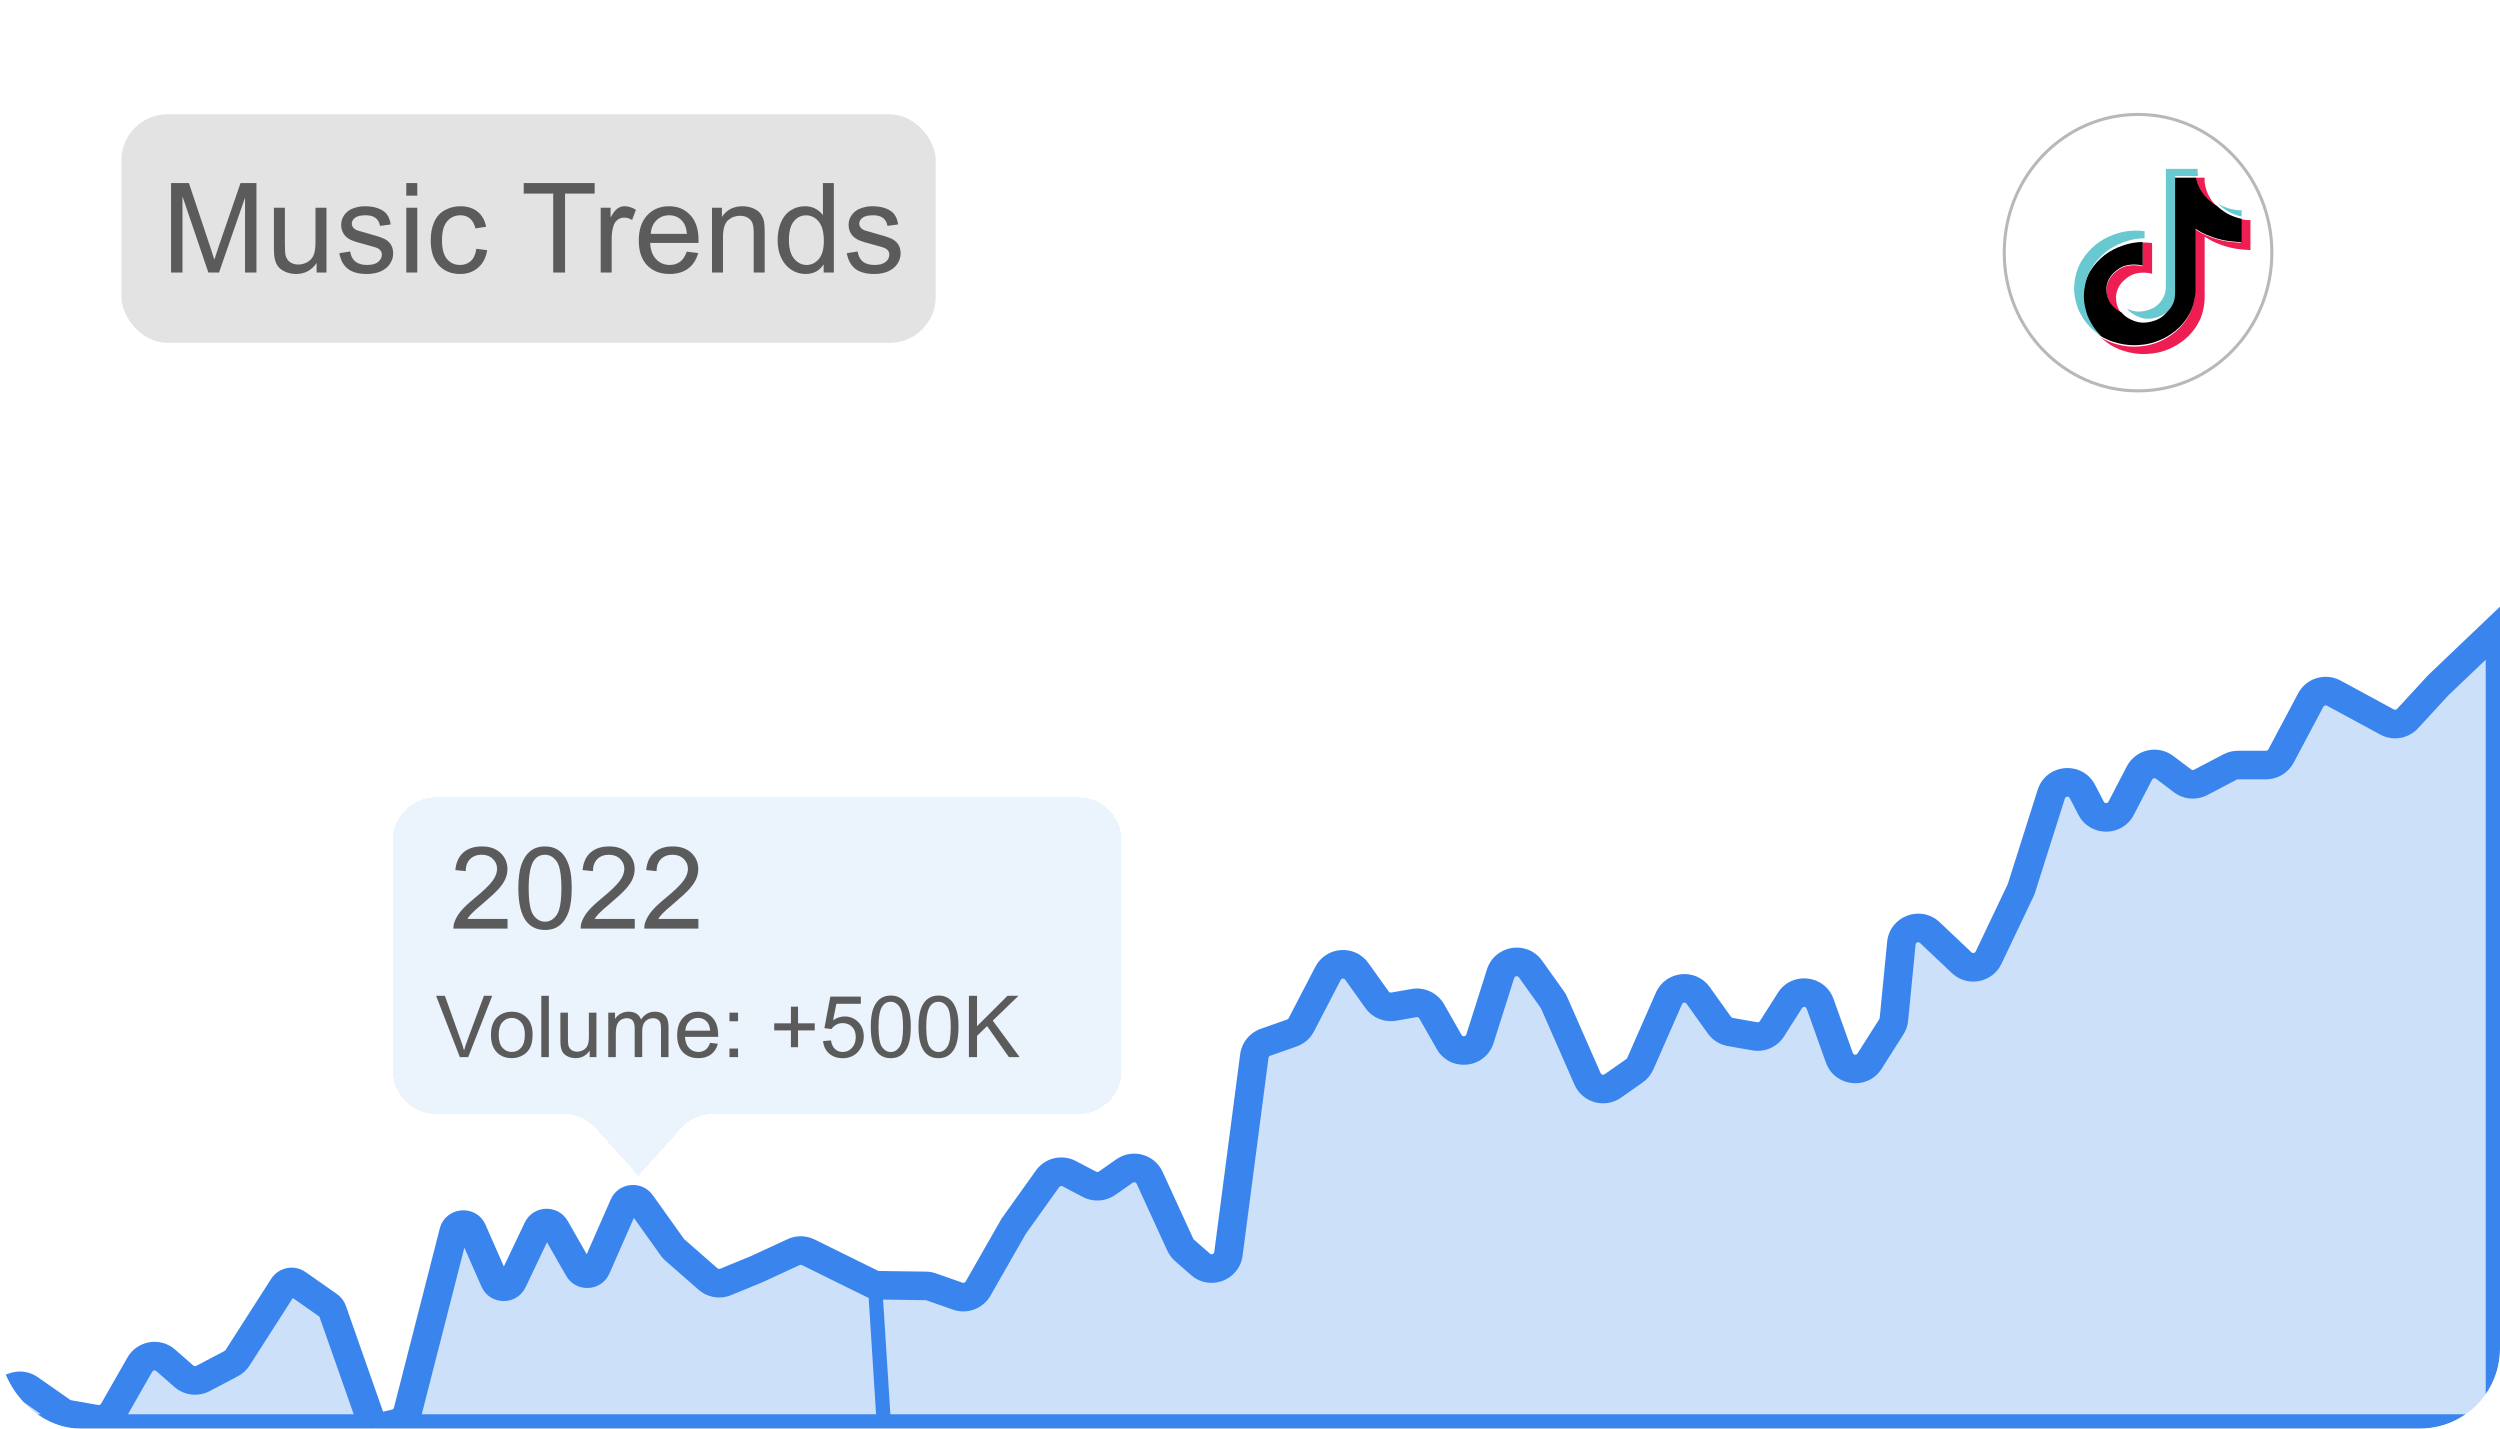 <svg width="350" height="200" viewBox="0 0 350 200" fill="none" xmlns="http://www.w3.org/2000/svg">
<g clip-path="url(#clip0_445_2)">
<rect width="350" height="200" rx="11.2" fill="white"/>
<mask id="path-2-outside-1_445_2" maskUnits="userSpaceOnUse" x="-4.8" y="82.692" width="357" height="120" fill="black">
<rect fill="white" x="-4.8" y="82.692" width="357" height="120"/>
<path d="M-1.951 198.096C-2.417 196.853 -1.77 195.47 -0.517 195.031L2.007 194.147C2.726 193.895 3.523 194.005 4.148 194.442L8.675 197.613C8.959 197.812 9.283 197.946 9.625 198.006L13.42 198.671C14.404 198.843 15.39 198.38 15.885 197.513L19.576 191.048C20.319 189.748 22.066 189.455 23.192 190.441L25.743 192.675C26.48 193.32 27.538 193.445 28.404 192.99L32.364 190.909C32.728 190.718 33.035 190.436 33.257 190.09L39.648 180.115C40.077 179.445 40.978 179.267 41.63 179.724L46.02 182.799C46.259 182.967 46.44 183.206 46.537 183.482L52.341 200L55.34 199.288C56.196 199.085 56.868 198.424 57.086 197.572L63.506 172.494C63.836 171.205 65.609 171.06 66.144 172.278L69.234 179.314C69.716 180.411 71.265 180.435 71.78 179.352L75.267 172.025C75.753 171.004 77.186 170.95 77.747 171.932L80.993 177.616C81.563 178.614 83.028 178.538 83.49 177.484L87.334 168.733C87.771 167.738 89.125 167.598 89.756 168.482L94.183 174.685C94.246 174.774 94.319 174.854 94.4 174.925L99.128 179.065C99.804 179.656 100.757 179.815 101.588 179.473L105.92 177.692L111.111 175.293C111.76 174.993 112.51 175.002 113.152 175.318L122.5 179.93L129.611 180.025C129.867 180.029 130.12 180.074 130.361 180.158L134.089 181.464C135.167 181.842 136.361 181.396 136.928 180.404L141.903 171.69L146.657 165.031C147.344 164.068 148.637 163.76 149.685 164.311L152.532 165.807C153.317 166.219 154.266 166.158 154.992 165.65L157.436 163.938C158.647 163.089 160.331 163.546 160.947 164.89L165.24 174.256C165.38 174.56 165.582 174.831 165.833 175.051L168.073 177.012C169.496 178.258 171.734 177.414 171.98 175.538L175.606 147.842C175.722 146.956 176.327 146.21 177.171 145.915L180.862 144.622C181.431 144.423 181.903 144.014 182.181 143.478L185.92 136.276C186.735 134.706 188.921 134.552 189.948 135.991L192.788 139.97C193.318 140.712 194.226 141.084 195.124 140.927L197.969 140.429C198.952 140.256 199.938 140.72 200.433 141.587L202.882 145.875C203.905 147.667 206.571 147.384 207.195 145.417L210.082 136.316C210.672 134.456 213.132 134.068 214.266 135.656L217.325 139.942C217.42 140.075 217.5 140.217 217.566 140.366L222.259 151.051C222.86 152.419 224.562 152.895 225.785 152.038L228.831 149.905C229.186 149.656 229.466 149.314 229.64 148.918L233.652 139.785C234.39 138.103 236.679 137.867 237.746 139.361L240.717 143.522C241.078 144.028 241.623 144.372 242.235 144.479L245.674 145.081C246.618 145.246 247.568 144.827 248.081 144.017L250.588 140.067C251.644 138.402 254.154 138.683 254.817 140.54L257.509 148.084C258.172 149.941 260.682 150.221 261.738 148.556L264.79 143.746C264.989 143.432 265.111 143.077 265.148 142.708L266.19 132.051C266.382 130.091 268.742 129.208 270.173 130.561L274.633 134.778C275.802 135.882 277.707 135.526 278.398 134.075L282.952 124.504L287.178 111.182C287.816 109.172 290.565 108.935 291.537 110.807L292.757 113.158C293.641 114.861 296.076 114.861 296.96 113.158L299.52 108.226C300.196 106.925 301.879 106.544 303.048 107.428L305.566 109.329C306.298 109.882 307.283 109.962 308.094 109.536L312.201 107.378C312.541 107.2 312.918 107.107 313.302 107.107H317.248C318.124 107.107 318.928 106.623 319.339 105.85L323.505 98.008C324.122 96.846 325.567 96.41 326.723 97.037L334.188 101.081C335.141 101.598 336.323 101.401 337.058 100.603L341.389 95.9L350 87.692V198.958V200H344.047H338.094H332.14H326.187H320.234H314.281H308.328H302.375H296.421H290.468H284.515H278.562H272.609H266.656H260.702H254.749H248.796H242.843H236.89H230.937H224.983H219.03H213.077H207.124H201.171H195.217H189.264H183.311H177.358H171.405H165.452H159.498H153.545H147.592H141.639H135.686H129.733L123.779 200L117.826 200H111.873H105.92H99.967H94.014H88.06H82.107H76.154H70.201H64.248H58.294H52.341H46.388H40.435H34.482H28.529H22.576H16.622H10.669H4.716H-1.237L-1.951 198.096Z"/>
</mask>
<path d="M-1.951 198.096C-2.417 196.853 -1.77 195.47 -0.517 195.031L2.007 194.147C2.726 193.895 3.523 194.005 4.148 194.442L8.675 197.613C8.959 197.812 9.283 197.946 9.625 198.006L13.42 198.671C14.404 198.843 15.39 198.38 15.885 197.513L19.576 191.048C20.319 189.748 22.066 189.455 23.192 190.441L25.743 192.675C26.48 193.32 27.538 193.445 28.404 192.99L32.364 190.909C32.728 190.718 33.035 190.436 33.257 190.09L39.648 180.115C40.077 179.445 40.978 179.267 41.63 179.724L46.02 182.799C46.259 182.967 46.44 183.206 46.537 183.482L52.341 200L55.34 199.288C56.196 199.085 56.868 198.424 57.086 197.572L63.506 172.494C63.836 171.205 65.609 171.06 66.144 172.278L69.234 179.314C69.716 180.411 71.265 180.435 71.78 179.352L75.267 172.025C75.753 171.004 77.186 170.95 77.747 171.932L80.993 177.616C81.563 178.614 83.028 178.538 83.49 177.484L87.334 168.733C87.771 167.738 89.125 167.598 89.756 168.482L94.183 174.685C94.246 174.774 94.319 174.854 94.4 174.925L99.128 179.065C99.804 179.656 100.757 179.815 101.588 179.473L105.92 177.692L111.111 175.293C111.76 174.993 112.51 175.002 113.152 175.318L122.5 179.93L129.611 180.025C129.867 180.029 130.12 180.074 130.361 180.158L134.089 181.464C135.167 181.842 136.361 181.396 136.928 180.404L141.903 171.69L146.657 165.031C147.344 164.068 148.637 163.76 149.685 164.311L152.532 165.807C153.317 166.219 154.266 166.158 154.992 165.65L157.436 163.938C158.647 163.089 160.331 163.546 160.947 164.89L165.24 174.256C165.38 174.56 165.582 174.831 165.833 175.051L168.073 177.012C169.496 178.258 171.734 177.414 171.98 175.538L175.606 147.842C175.722 146.956 176.327 146.21 177.171 145.915L180.862 144.622C181.431 144.423 181.903 144.014 182.181 143.478L185.92 136.276C186.735 134.706 188.921 134.552 189.948 135.991L192.788 139.97C193.318 140.712 194.226 141.084 195.124 140.927L197.969 140.429C198.952 140.256 199.938 140.72 200.433 141.587L202.882 145.875C203.905 147.667 206.571 147.384 207.195 145.417L210.082 136.316C210.672 134.456 213.132 134.068 214.266 135.656L217.325 139.942C217.42 140.075 217.5 140.217 217.566 140.366L222.259 151.051C222.86 152.419 224.562 152.895 225.785 152.038L228.831 149.905C229.186 149.656 229.466 149.314 229.64 148.918L233.652 139.785C234.39 138.103 236.679 137.867 237.746 139.361L240.717 143.522C241.078 144.028 241.623 144.372 242.235 144.479L245.674 145.081C246.618 145.246 247.568 144.827 248.081 144.017L250.588 140.067C251.644 138.402 254.154 138.683 254.817 140.54L257.509 148.084C258.172 149.941 260.682 150.221 261.738 148.556L264.79 143.746C264.989 143.432 265.111 143.077 265.148 142.708L266.19 132.051C266.382 130.091 268.742 129.208 270.173 130.561L274.633 134.778C275.802 135.882 277.707 135.526 278.398 134.075L282.952 124.504L287.178 111.182C287.816 109.172 290.565 108.935 291.537 110.807L292.757 113.158C293.641 114.861 296.076 114.861 296.96 113.158L299.52 108.226C300.196 106.925 301.879 106.544 303.048 107.428L305.566 109.329C306.298 109.882 307.283 109.962 308.094 109.536L312.201 107.378C312.541 107.2 312.918 107.107 313.302 107.107H317.248C318.124 107.107 318.928 106.623 319.339 105.85L323.505 98.008C324.122 96.846 325.567 96.41 326.723 97.037L334.188 101.081C335.141 101.598 336.323 101.401 337.058 100.603L341.389 95.9L350 87.692V198.958V200H344.047H338.094H332.14H326.187H320.234H314.281H308.328H302.375H296.421H290.468H284.515H278.562H272.609H266.656H260.702H254.749H248.796H242.843H236.89H230.937H224.983H219.03H213.077H207.124H201.171H195.217H189.264H183.311H177.358H171.405H165.452H159.498H153.545H147.592H141.639H135.686H129.733L123.779 200L117.826 200H111.873H105.92H99.967H94.014H88.06H82.107H76.154H70.201H64.248H58.294H52.341H46.388H40.435H34.482H28.529H22.576H16.622H10.669H4.716H-1.237L-1.951 198.096Z" fill="#3985ED" fill-opacity="0.25"/>
<path d="M121.502 179.993L122.781 200.064L124.777 199.937L123.498 179.866L121.502 179.993ZM105.92 177.692L106.68 179.542L106.72 179.526L106.759 179.508L105.92 177.692ZM122.5 179.93L121.615 181.723L122.021 181.923L122.473 181.929L122.5 179.93ZM123.779 200L123.779 198L123.779 198L123.779 200ZM141.903 171.69L140.275 170.529L140.217 170.611L140.167 170.699L141.903 171.69ZM282.952 124.504L284.758 125.363L284.817 125.239L284.859 125.109L282.952 124.504ZM341.389 95.9L340.009 94.452L339.962 94.497L339.918 94.545L341.389 95.9ZM350 87.692H352V83.023L348.62 86.245L350 87.692ZM350 200V202H352V200H350ZM129.733 200L129.733 202H129.733V200ZM117.826 200L117.826 202L117.826 202L117.826 200ZM-1.237 200L-3.11 200.702L-2.623 202H-1.237V200ZM334.188 101.081L333.235 102.84L334.188 101.081ZM337.058 100.603L335.586 99.248L337.058 100.603ZM323.505 98.008L321.738 97.07L323.505 98.008ZM326.723 97.037L327.676 95.278L326.723 97.037ZM319.339 105.85L317.573 104.911L319.339 105.85ZM312.201 107.378L311.271 105.608L312.201 107.378ZM270.173 130.561L268.799 132.014L270.173 130.561ZM264.79 143.746L266.479 144.817L264.79 143.746ZM265.148 142.708L267.138 142.902L265.148 142.708ZM257.509 148.084L259.393 147.411L257.509 148.084ZM261.738 148.556L260.049 147.485L261.738 148.556ZM250.588 140.067L248.899 138.996L250.588 140.067ZM254.817 140.54L252.933 141.212L254.817 140.54ZM245.674 145.081L246.019 143.111L245.674 145.081ZM248.081 144.017L249.77 145.089L248.081 144.017ZM240.717 143.522L239.089 144.684L240.717 143.522ZM242.235 144.479L241.89 146.449L242.235 144.479ZM233.652 139.785L235.483 140.589L233.652 139.785ZM237.746 139.361L236.119 140.523L237.746 139.361ZM228.831 149.905L227.683 148.266L228.831 149.905ZM229.64 148.918L227.809 148.113L229.64 148.918ZM222.259 151.051L220.428 151.855L222.259 151.051ZM225.785 152.038L226.933 153.676L225.785 152.038ZM217.325 139.942L215.697 141.104L217.325 139.942ZM217.566 140.366L215.735 141.17L217.566 140.366ZM210.082 136.316L208.176 135.711L210.082 136.316ZM214.266 135.656L215.894 134.494L214.266 135.656ZM202.882 145.875L201.145 146.867L201.145 146.867L202.882 145.875ZM207.195 145.417L209.101 146.022L207.195 145.417ZM197.969 140.429L198.314 142.399L197.969 140.429ZM200.433 141.587L198.696 142.578L200.433 141.587ZM192.788 139.97L194.416 138.808L192.788 139.97ZM195.124 140.927L195.469 142.897L195.124 140.927ZM185.92 136.276L184.145 135.355L185.92 136.276ZM189.948 135.991L188.32 137.153L189.948 135.991ZM180.862 144.622L181.523 146.51L180.862 144.622ZM182.181 143.478L183.956 144.4L182.181 143.478ZM175.606 147.842L173.623 147.582L175.606 147.842ZM177.171 145.915L177.832 147.803L177.171 145.915ZM168.073 177.012L169.39 175.507L168.073 177.012ZM171.98 175.538L169.997 175.278L171.98 175.538ZM165.24 174.256L163.422 175.09L165.24 174.256ZM165.833 175.051L167.15 173.546L165.833 175.051ZM130.361 180.158L131.023 178.271L130.361 180.158ZM129.611 180.025L129.584 182.025L129.611 180.025ZM111.111 175.293L110.272 173.477L111.111 175.293ZM113.152 175.318L112.267 177.112L113.152 175.318ZM101.588 179.473L102.348 181.323L101.588 179.473ZM94.183 174.685L95.811 173.523L94.183 174.685ZM94.4 174.925L95.718 173.421L94.4 174.925ZM89.756 168.482L91.383 167.32L89.756 168.482ZM80.993 177.616L79.256 178.607L80.993 177.616ZM83.49 177.484L85.321 178.289L83.49 177.484ZM75.267 172.025L73.461 171.165L75.267 172.025ZM77.747 171.932L76.01 172.924L77.747 171.932ZM69.234 179.314L67.403 180.118L69.234 179.314ZM71.78 179.352L73.586 180.212L71.78 179.352ZM55.34 199.288L54.878 197.342L55.34 199.288ZM57.086 197.572L59.024 198.068L57.086 197.572ZM46.02 182.799L47.167 181.161L46.02 182.799ZM46.537 183.482L44.65 184.145L46.537 183.482ZM39.648 180.115L37.964 179.037L39.648 180.115ZM41.63 179.724L40.483 181.362L41.63 179.724ZM32.364 190.909L33.295 192.68L32.364 190.909ZM33.257 190.09L31.573 189.011L33.257 190.09ZM305.566 109.329L304.361 110.925L305.566 109.329ZM308.094 109.536L309.025 111.306L308.094 109.536ZM25.743 192.675L27.061 191.17L25.743 192.675ZM28.404 192.99L27.474 191.219L28.404 192.99ZM157.436 163.938L158.584 165.576L157.436 163.938ZM160.947 164.89L159.129 165.724L160.947 164.89ZM299.52 108.226L301.295 109.148L299.52 108.226ZM303.048 107.428L301.843 109.024L303.048 107.428ZM19.576 191.048L21.313 192.04L19.576 191.048ZM23.192 190.441L24.509 188.936L23.192 190.441ZM152.532 165.807L153.462 164.036L152.532 165.807ZM154.992 165.65L153.844 164.012L154.992 165.65ZM292.757 113.158L290.982 114.08L292.757 113.158ZM296.96 113.158L298.735 114.08L296.96 113.158ZM13.42 198.671L13.075 200.641L13.42 198.671ZM15.885 197.513L17.621 198.505L15.885 197.513ZM146.657 165.031L145.029 163.869L146.657 165.031ZM149.685 164.311L148.755 166.081L149.685 164.311ZM287.178 111.182L289.085 111.787L287.178 111.182ZM291.537 110.807L293.312 109.885L291.537 110.807ZM8.675 197.613L7.528 199.251L8.675 197.613ZM9.625 198.006L9.97 196.036L9.625 198.006ZM2.007 194.147L2.668 196.034L2.007 194.147ZM4.148 194.442L3 196.08L4.148 194.442ZM63.506 172.494L65.443 172.99L63.506 172.494ZM66.144 172.278L64.313 173.082L66.144 172.278ZM134.089 181.464L134.75 179.576L134.089 181.464ZM136.928 180.404L138.665 181.395L136.928 180.404ZM274.633 134.778L276.007 133.324L274.633 134.778ZM278.398 134.075L280.204 134.934L278.398 134.075ZM-0.517 195.031L-1.178 193.143L-0.517 195.031ZM-1.951 198.096L-3.824 198.798L-1.951 198.096ZM0.145 196.918L2.668 196.034L1.346 192.259L-1.178 193.143L0.145 196.918ZM3 196.08L7.528 199.251L9.822 195.975L5.295 192.804L3 196.08ZM9.28 199.976L13.075 200.641L13.765 196.701L9.97 196.036L9.28 199.976ZM17.621 198.505L21.313 192.04L17.84 190.056L14.148 196.521L17.621 198.505ZM21.874 191.946L24.426 194.18L27.061 191.17L24.509 188.936L21.874 191.946ZM29.334 194.76L33.295 192.68L31.434 189.138L27.474 191.219L29.334 194.76ZM34.941 191.169L41.332 181.194L37.964 179.037L31.573 189.011L34.941 191.169ZM40.483 181.362L44.872 184.437L47.167 181.161L42.777 178.086L40.483 181.362ZM44.65 184.145L50.455 200.663L54.228 199.337L48.424 182.819L44.65 184.145ZM52.803 201.946L55.802 201.234L54.878 197.342L51.879 198.054L52.803 201.946ZM59.024 198.068L65.443 172.99L61.568 171.998L55.149 197.076L59.024 198.068ZM64.313 173.082L67.403 180.118L71.066 178.509L67.975 171.474L64.313 173.082ZM73.586 180.212L77.073 172.884L73.461 171.165L69.974 178.493L73.586 180.212ZM76.01 172.924L79.256 178.607L82.729 176.624L79.484 170.94L76.01 172.924ZM85.321 178.289L89.165 169.537L85.503 167.928L81.659 176.68L85.321 178.289ZM88.128 169.644L92.555 175.847L95.811 173.523L91.383 167.32L88.128 169.644ZM93.083 176.43L97.81 180.569L100.445 177.56L95.718 173.421L93.083 176.43ZM102.348 181.323L106.68 179.542L105.16 175.843L100.827 177.623L102.348 181.323ZM106.759 179.508L111.95 177.108L110.272 173.477L105.081 175.877L106.759 179.508ZM112.267 177.112L121.615 181.723L123.385 178.136L114.036 173.525L112.267 177.112ZM129.7 182.046L133.428 183.352L134.75 179.576L131.023 178.271L129.7 182.046ZM138.665 181.395L143.64 172.682L140.167 170.699L135.191 179.412L138.665 181.395ZM143.531 172.852L148.284 166.193L145.029 163.869L140.275 170.529L143.531 172.852ZM148.755 166.081L151.602 167.577L153.462 164.036L150.615 162.54L148.755 166.081ZM156.139 167.288L158.584 165.576L156.289 162.299L153.844 164.012L156.139 167.288ZM159.129 165.724L163.422 175.09L167.058 173.423L162.765 164.057L159.129 165.724ZM164.515 176.555L166.755 178.517L169.39 175.507L167.15 173.546L164.515 176.555ZM173.963 175.798L177.589 148.102L173.623 147.582L169.997 175.278L173.963 175.798ZM177.832 147.803L181.523 146.51L180.201 142.735L176.51 144.027L177.832 147.803ZM183.956 144.4L187.695 137.198L184.145 135.355L180.406 142.557L183.956 144.4ZM188.32 137.153L191.16 141.132L194.416 138.808L191.576 134.829L188.32 137.153ZM195.469 142.897L198.314 142.399L197.624 138.459L194.779 138.957L195.469 142.897ZM198.696 142.578L201.145 146.867L204.619 144.884L202.17 140.595L198.696 142.578ZM209.101 146.022L211.988 136.921L208.176 135.711L205.288 144.812L209.101 146.022ZM212.638 136.818L215.697 141.104L218.953 138.78L215.894 134.494L212.638 136.818ZM215.735 141.17L220.428 151.855L224.09 150.247L219.397 139.561L215.735 141.17ZM226.933 153.676L229.978 151.543L227.683 148.266L224.638 150.4L226.933 153.676ZM231.471 149.722L235.483 140.589L231.821 138.98L227.809 148.113L231.471 149.722ZM236.119 140.523L239.089 144.684L242.344 142.36L239.374 138.199L236.119 140.523ZM241.89 146.449L245.329 147.051L246.019 143.111L242.58 142.509L241.89 146.449ZM249.77 145.089L252.276 141.139L248.899 138.996L246.393 142.946L249.77 145.089ZM252.933 141.212L255.625 148.756L259.393 147.411L256.7 139.867L252.933 141.212ZM263.427 149.628L266.479 144.817L263.102 142.674L260.049 147.485L263.427 149.628ZM267.138 142.902L268.181 132.245L264.2 131.856L263.157 142.513L267.138 142.902ZM268.799 132.014L273.259 136.231L276.007 133.324L271.547 129.107L268.799 132.014ZM280.204 134.934L284.758 125.363L281.146 123.644L276.592 133.215L280.204 134.934ZM284.859 125.109L289.085 111.787L285.272 110.577L281.046 123.899L284.859 125.109ZM289.761 111.728L290.982 114.08L294.532 112.237L293.312 109.885L289.761 111.728ZM298.735 114.08L301.295 109.148L297.745 107.305L295.185 112.237L298.735 114.08ZM301.843 109.024L304.361 110.925L306.772 107.733L304.254 105.832L301.843 109.024ZM309.025 111.306L313.131 109.149L311.271 105.608L307.164 107.765L309.025 111.306ZM313.302 109.107H317.248V105.107H313.302V109.107ZM321.105 106.788L325.271 98.946L321.738 97.07L317.573 104.911L321.105 106.788ZM325.771 98.795L333.235 102.84L335.141 99.323L327.676 95.278L325.771 98.795ZM338.529 101.958L342.86 97.254L339.918 94.545L335.586 99.248L338.529 101.958ZM342.769 97.347L351.38 89.14L348.62 86.245L340.009 94.452L342.769 97.347ZM348 87.692V198.958H352V87.692H348ZM348 198.958V200H352V198.958H348ZM350 198H344.047V202H350V198ZM344.047 198H338.094V202H344.047V198ZM338.094 198H332.14V202H338.094V198ZM332.14 198H326.187V202H332.14V198ZM326.187 198H320.234V202H326.187V198ZM320.234 198H314.281V202H320.234V198ZM314.281 198H308.328V202H314.281V198ZM308.328 198H302.375V202H308.328V198ZM302.375 198H296.421V202H302.375V198ZM296.421 198H290.468V202H296.421V198ZM290.468 198H284.515V202H290.468V198ZM284.515 198H278.562V202H284.515V198ZM278.562 198H272.609V202H278.562V198ZM272.609 198H266.656V202H272.609V198ZM266.656 198H260.702V202H266.656V198ZM260.702 198H254.749V202H260.702V198ZM254.749 198H248.796V202H254.749V198ZM248.796 198H242.843V202H248.796V198ZM242.843 198H236.89V202H242.843V198ZM236.89 198H230.937V202H236.89V198ZM230.937 198H224.983V202H230.937V198ZM224.983 198H219.03V202H224.983V198ZM219.03 198H213.077V202H219.03V198ZM213.077 198H207.124V202H213.077V198ZM207.124 198H201.171V202H207.124V198ZM201.171 198H195.217V202H201.171V198ZM195.217 198H189.264V202H195.217V198ZM189.264 198H183.311V202H189.264V198ZM183.311 198H177.358V202H183.311V198ZM177.358 198H171.405V202H177.358V198ZM171.405 198H165.452V202H171.405V198ZM165.452 198H159.498V202H165.452V198ZM159.498 198H153.545V202H159.498V198ZM153.545 198H147.592V202H153.545V198ZM147.592 198H141.639V202H147.592V198ZM141.639 198H135.686V202H141.639V198ZM135.686 198H129.733V202H135.686V198ZM129.733 198L123.779 198L123.779 202L129.733 202L129.733 198ZM123.779 198L117.826 198L117.826 202L123.779 202L123.779 198ZM117.826 198H111.873V202H117.826V198ZM111.873 198H105.92V202H111.873V198ZM105.92 198H99.967V202H105.92V198ZM99.967 198H94.014V202H99.967V198ZM94.014 198H88.06V202H94.014V198ZM88.06 198H82.107V202H88.06V198ZM82.107 198H76.154V202H82.107V198ZM76.154 198H70.201V202H76.154V198ZM70.201 198H64.248V202H70.201V198ZM64.248 198H58.294V202H64.248V198ZM58.294 198H52.341V202H58.294V198ZM52.341 198H46.388V202H52.341V198ZM46.388 198H40.435V202H46.388V198ZM40.435 198H34.482V202H40.435V198ZM34.482 198H28.529V202H34.482V198ZM28.529 198H22.576V202H28.529V198ZM22.576 198H16.622V202H22.576V198ZM16.622 198H10.669V202H16.622V198ZM10.669 198H4.716V202H10.669V198ZM4.716 198H-1.237V202H4.716V198ZM0.636 199.298L-0.078 197.394L-3.824 198.798L-3.11 200.702L0.636 199.298ZM122.473 181.929L129.584 182.025L129.638 178.026L122.527 177.93L122.473 181.929ZM333.235 102.84C334.994 103.792 337.174 103.429 338.529 101.958L335.586 99.248C335.472 99.372 335.289 99.403 335.141 99.323L333.235 102.84ZM325.271 98.946C325.367 98.766 325.591 98.698 325.771 98.795L327.676 95.278C325.543 94.123 322.876 94.927 321.738 97.07L325.271 98.946ZM317.248 109.107C318.864 109.107 320.347 108.215 321.105 106.788L317.573 104.911C317.509 105.032 317.384 105.107 317.248 105.107V109.107ZM313.131 109.149C313.184 109.121 313.243 109.107 313.302 109.107V105.107C312.594 105.107 311.897 105.279 311.271 105.608L313.131 109.149ZM268.181 132.245C268.21 131.941 268.577 131.804 268.799 132.014L271.547 129.107C268.908 126.612 264.553 128.241 264.2 131.856L268.181 132.245ZM266.479 144.817C266.846 144.239 267.071 143.583 267.138 142.902L263.157 142.513C263.151 142.57 263.132 142.625 263.102 142.674L266.479 144.817ZM255.625 148.756C256.848 152.182 261.478 152.699 263.427 149.628L260.049 147.485C259.885 147.743 259.496 147.7 259.393 147.411L255.625 148.756ZM252.276 141.139C252.44 140.88 252.83 140.924 252.933 141.212L256.7 139.867C255.478 136.441 250.848 135.924 248.899 138.996L252.276 141.139ZM245.329 147.051C247.07 147.356 248.823 146.581 249.77 145.089L246.393 142.946C246.313 143.072 246.165 143.137 246.019 143.111L245.329 147.051ZM239.089 144.684C239.755 145.617 240.761 146.251 241.89 146.449L242.58 142.509C242.485 142.492 242.4 142.439 242.344 142.36L239.089 144.684ZM235.483 140.589C235.598 140.328 235.953 140.291 236.119 140.523L239.374 138.199C237.406 135.442 233.183 135.878 231.821 138.98L235.483 140.589ZM229.978 151.543C230.633 151.084 231.15 150.454 231.471 149.722L227.809 148.113C227.782 148.175 227.738 148.228 227.683 148.266L229.978 151.543ZM220.428 151.855C221.536 154.378 224.676 155.257 226.933 153.676L224.638 150.4C224.448 150.533 224.184 150.459 224.09 150.247L220.428 151.855ZM215.697 141.104C215.712 141.125 215.724 141.147 215.735 141.17L219.397 139.561C219.276 139.287 219.127 139.025 218.953 138.78L215.697 141.104ZM211.988 136.921C212.08 136.632 212.462 136.572 212.638 136.818L215.894 134.494C213.802 131.565 209.264 132.28 208.176 135.711L211.988 136.921ZM201.145 146.867C203.032 150.172 207.95 149.65 209.101 146.022L205.288 144.812C205.256 144.913 205.212 144.962 205.173 144.992C205.127 145.028 205.059 145.058 204.977 145.067C204.894 145.076 204.822 145.06 204.769 145.035C204.725 145.014 204.671 144.976 204.619 144.884L201.145 146.867ZM198.314 142.399C198.466 142.372 198.619 142.444 198.696 142.578L202.17 140.595C201.256 138.996 199.438 138.141 197.624 138.459L198.314 142.399ZM191.16 141.132C192.137 142.501 193.813 143.187 195.469 142.897L194.779 138.957C194.639 138.981 194.498 138.924 194.416 138.808L191.16 141.132ZM187.695 137.198C187.821 136.954 188.161 136.93 188.32 137.153L191.576 134.829C189.68 132.174 185.648 132.459 184.145 135.355L187.695 137.198ZM181.523 146.51C182.573 146.142 183.443 145.387 183.956 144.4L180.406 142.557C180.363 142.64 180.289 142.704 180.201 142.735L181.523 146.51ZM177.589 148.102C177.607 147.964 177.701 147.848 177.832 147.803L176.51 144.027C174.953 144.572 173.837 145.947 173.623 147.582L177.589 148.102ZM166.755 178.517C169.381 180.816 173.51 179.258 173.963 175.798L169.997 175.278C169.959 175.57 169.611 175.701 169.39 175.507L166.755 178.517ZM163.422 175.09C163.679 175.65 164.052 176.149 164.515 176.555L167.15 173.546C167.111 173.512 167.08 173.47 167.058 173.423L163.422 175.09ZM131.023 178.271C130.577 178.115 130.11 178.032 129.638 178.026L129.584 182.025C129.624 182.026 129.663 182.033 129.7 182.046L131.023 178.271ZM111.95 177.108C112.051 177.061 112.167 177.063 112.267 177.112L114.036 173.525C112.853 172.941 111.469 172.924 110.272 173.477L111.95 177.108ZM97.81 180.569C99.057 181.661 100.815 181.953 102.348 181.323L100.827 177.623C100.698 177.676 100.55 177.652 100.445 177.56L97.81 180.569ZM92.555 175.847C92.708 176.061 92.885 176.257 93.083 176.43L95.718 173.421C95.753 173.451 95.784 173.486 95.811 173.523L92.555 175.847ZM89.165 169.537C88.978 169.963 88.398 170.023 88.128 169.644L91.383 167.32C89.851 165.174 86.564 165.513 85.503 167.928L89.165 169.537ZM79.256 178.607C80.641 181.033 84.198 180.846 85.321 178.289L81.659 176.68C81.857 176.229 82.485 176.196 82.729 176.624L79.256 178.607ZM77.073 172.884C76.865 173.322 76.251 173.345 76.01 172.924L79.484 170.94C78.122 168.556 74.641 168.686 73.461 171.165L77.073 172.884ZM67.403 180.118C68.574 182.784 72.335 182.84 73.586 180.212L69.974 178.493C70.195 178.029 70.859 178.039 71.066 178.509L67.403 180.118ZM55.802 201.234C57.381 200.859 58.621 199.64 59.024 198.068L55.149 197.076C55.115 197.208 55.011 197.311 54.878 197.342L55.802 201.234ZM44.872 184.437C44.77 184.365 44.692 184.263 44.65 184.145L48.424 182.819C48.189 182.148 47.749 181.569 47.167 181.161L44.872 184.437ZM41.332 181.194C41.148 181.482 40.762 181.558 40.483 181.362L42.777 178.086C41.194 176.977 39.007 177.409 37.964 179.037L41.332 181.194ZM33.295 192.68C33.965 192.327 34.532 191.807 34.941 191.169L31.573 189.011C31.538 189.065 31.491 189.109 31.434 189.138L33.295 192.68ZM304.361 110.925C305.711 111.944 307.527 112.093 309.025 111.306L307.164 107.765C307.038 107.831 306.885 107.819 306.772 107.733L304.361 110.925ZM24.426 194.18C25.785 195.369 27.736 195.6 29.334 194.76L27.474 191.219C27.34 191.29 27.175 191.27 27.061 191.17L24.426 194.18ZM158.584 165.576C158.772 165.444 159.033 165.515 159.129 165.724L162.765 164.057C161.628 161.577 158.522 160.735 156.289 162.299L158.584 165.576ZM301.295 109.148C301.4 108.946 301.662 108.886 301.843 109.024L304.254 105.832C302.096 104.202 298.991 104.905 297.745 107.305L301.295 109.148ZM21.313 192.04C21.428 191.838 21.7 191.792 21.874 191.946L24.509 188.936C22.432 187.117 19.209 187.658 17.84 190.056L21.313 192.04ZM151.602 167.577C153.049 168.338 154.8 168.226 156.139 167.288L153.844 164.012C153.731 164.091 153.584 164.1 153.462 164.036L151.602 167.577ZM290.982 114.08C292.612 117.22 297.105 117.22 298.735 114.08L295.185 112.237C295.048 112.501 294.669 112.501 294.532 112.237L290.982 114.08ZM13.075 200.641C14.889 200.959 16.708 200.104 17.621 198.505L14.148 196.521C14.071 196.656 13.918 196.728 13.765 196.701L13.075 200.641ZM148.284 166.193C148.391 166.044 148.592 165.996 148.755 166.081L150.615 162.54C148.682 161.525 146.297 162.093 145.029 163.869L148.284 166.193ZM289.085 111.787C289.118 111.682 289.164 111.633 289.202 111.604C289.249 111.569 289.319 111.539 289.404 111.531C289.489 111.524 289.563 111.542 289.615 111.569C289.657 111.591 289.711 111.631 289.761 111.728L293.312 109.885C291.519 106.433 286.448 106.869 285.272 110.577L289.085 111.787ZM7.528 199.251C8.052 199.618 8.65 199.866 9.28 199.976L9.97 196.036C9.917 196.027 9.867 196.006 9.822 195.975L7.528 199.251ZM2.668 196.034C2.78 195.995 2.903 196.012 3 196.08L5.295 192.804C4.143 191.997 2.673 191.794 1.346 192.259L2.668 196.034ZM65.443 172.99C65.302 173.542 64.542 173.604 64.313 173.082L67.975 171.474C66.675 168.515 62.37 168.867 61.568 171.998L65.443 172.99ZM133.428 183.352C135.417 184.048 137.62 183.225 138.665 181.395L135.191 179.412C135.103 179.566 134.918 179.635 134.75 179.576L133.428 183.352ZM273.259 136.231C275.414 138.268 278.93 137.612 280.204 134.934L276.592 133.215C276.485 133.441 276.189 133.496 276.007 133.324L273.259 136.231ZM-1.178 193.143C-3.489 193.953 -4.683 196.505 -3.824 198.798L-0.078 197.394C-0.15 197.201 -0.05 196.986 0.145 196.918L-1.178 193.143Z" fill="#3985ED" mask="url(#path-2-outside-1_445_2)"/>
<rect x="17" y="16" width="114" height="32" rx="6.44" fill="#E3E3E3"/>
<g filter="url(#filter0_d_445_2)">
<path d="M55 115.994C55 112.684 57.684 110 60.994 110H151.006C154.316 110 157 112.684 157 115.994V148.333C157 151.644 154.316 154.327 151.006 154.327H99.81C98.105 154.327 96.481 155.054 95.343 156.324L89.37 163L83.396 156.324C82.259 155.054 80.634 154.327 78.929 154.327H60.994C57.684 154.327 55 151.644 55 148.333V115.994Z" fill="#3985ED" fill-opacity="0.1" shape-rendering="crispEdges"/>
</g>
<path d="M23.949 38.154V25.627H26.444L29.409 34.497C29.683 35.323 29.882 35.941 30.007 36.351C30.15 35.895 30.372 35.226 30.674 34.343L33.673 25.627H35.903V38.154H34.305V27.669L30.665 38.154H29.17L25.547 27.49V38.154H23.949ZM44.328 38.154V36.821C43.622 37.846 42.662 38.359 41.449 38.359C40.913 38.359 40.412 38.256 39.945 38.051C39.484 37.846 39.139 37.59 38.911 37.282C38.689 36.969 38.532 36.587 38.441 36.137C38.378 35.835 38.347 35.357 38.347 34.702V29.079H39.885V34.112C39.885 34.915 39.916 35.456 39.979 35.736C40.076 36.14 40.281 36.459 40.594 36.693C40.908 36.92 41.295 37.034 41.757 37.034C42.218 37.034 42.651 36.918 43.055 36.684C43.46 36.445 43.745 36.123 43.91 35.718C44.081 35.308 44.166 34.716 44.166 33.941V29.079H45.704V38.154H44.328ZM47.507 35.445L49.028 35.206C49.114 35.815 49.35 36.282 49.737 36.607C50.131 36.932 50.677 37.094 51.378 37.094C52.084 37.094 52.609 36.952 52.95 36.667C53.292 36.377 53.463 36.038 53.463 35.65C53.463 35.303 53.312 35.029 53.01 34.83C52.799 34.693 52.275 34.519 51.438 34.309C50.31 34.024 49.527 33.779 49.088 33.574C48.655 33.363 48.325 33.075 48.097 32.711C47.875 32.34 47.764 31.933 47.764 31.489C47.764 31.084 47.855 30.711 48.037 30.369C48.225 30.022 48.478 29.734 48.798 29.506C49.037 29.33 49.361 29.182 49.772 29.062C50.188 28.937 50.632 28.874 51.105 28.874C51.817 28.874 52.441 28.977 52.976 29.182C53.517 29.387 53.916 29.666 54.172 30.019C54.429 30.366 54.605 30.834 54.702 31.42L53.198 31.625C53.13 31.158 52.931 30.794 52.6 30.532C52.275 30.27 51.814 30.139 51.216 30.139C50.509 30.139 50.005 30.255 49.703 30.489C49.401 30.723 49.25 30.996 49.25 31.309C49.25 31.509 49.313 31.688 49.438 31.848C49.564 32.013 49.76 32.15 50.028 32.258C50.182 32.315 50.635 32.446 51.387 32.651C52.475 32.941 53.232 33.181 53.66 33.369C54.093 33.551 54.431 33.819 54.676 34.172C54.921 34.525 55.044 34.964 55.044 35.488C55.044 36.001 54.893 36.485 54.591 36.94C54.295 37.391 53.865 37.741 53.301 37.992C52.737 38.236 52.099 38.359 51.387 38.359C50.208 38.359 49.307 38.114 48.687 37.624C48.071 37.134 47.678 36.408 47.507 35.445ZM56.881 27.396V25.627H58.419V27.396H56.881ZM56.881 38.154V29.079H58.419V38.154H56.881ZM66.691 34.83L68.203 35.026C68.038 36.069 67.614 36.886 66.93 37.479C66.252 38.066 65.418 38.359 64.426 38.359C63.184 38.359 62.185 37.954 61.427 37.145C60.675 36.331 60.299 35.166 60.299 33.651C60.299 32.671 60.461 31.814 60.786 31.079C61.111 30.344 61.604 29.794 62.264 29.429C62.931 29.059 63.654 28.874 64.435 28.874C65.42 28.874 66.226 29.125 66.853 29.626C67.48 30.122 67.881 30.828 68.058 31.745L66.562 31.976C66.42 31.366 66.167 30.908 65.802 30.6C65.443 30.293 65.007 30.139 64.495 30.139C63.72 30.139 63.09 30.418 62.606 30.976C62.122 31.529 61.88 32.406 61.88 33.608C61.88 34.827 62.113 35.713 62.581 36.265C63.048 36.818 63.657 37.094 64.409 37.094C65.013 37.094 65.517 36.909 65.922 36.539C66.326 36.169 66.582 35.599 66.691 34.83ZM77.449 38.154V27.105H73.322V25.627H83.251V27.105H79.106V38.154H77.449ZM84.097 38.154V29.079H85.481V30.455C85.834 29.811 86.159 29.387 86.455 29.182C86.757 28.977 87.088 28.874 87.446 28.874C87.965 28.874 88.492 29.039 89.027 29.37L88.497 30.797C88.121 30.574 87.745 30.463 87.369 30.463C87.033 30.463 86.731 30.566 86.464 30.771C86.196 30.97 86.005 31.25 85.891 31.608C85.72 32.155 85.635 32.753 85.635 33.403V38.154H84.097ZM96.154 35.231L97.743 35.428C97.492 36.356 97.028 37.077 96.35 37.59C95.672 38.102 94.806 38.359 93.752 38.359C92.425 38.359 91.371 37.952 90.591 37.137C89.816 36.317 89.429 35.169 89.429 33.693C89.429 32.167 89.822 30.982 90.608 30.139C91.394 29.296 92.414 28.874 93.667 28.874C94.88 28.874 95.872 29.287 96.641 30.113C97.41 30.939 97.794 32.101 97.794 33.599C97.794 33.691 97.791 33.827 97.786 34.01H91.018C91.075 35.006 91.357 35.77 91.864 36.3C92.371 36.829 93.003 37.094 93.761 37.094C94.325 37.094 94.806 36.946 95.205 36.65C95.604 36.354 95.92 35.881 96.154 35.231ZM91.104 32.745H96.171C96.102 31.982 95.909 31.409 95.59 31.027C95.1 30.435 94.465 30.139 93.684 30.139C92.978 30.139 92.382 30.375 91.898 30.848C91.42 31.321 91.155 31.953 91.104 32.745ZM99.683 38.154V29.079H101.067V30.369C101.733 29.372 102.696 28.874 103.955 28.874C104.502 28.874 105.003 28.974 105.459 29.173C105.921 29.367 106.265 29.623 106.493 29.942C106.721 30.261 106.88 30.64 106.972 31.079C107.029 31.363 107.057 31.862 107.057 32.574V38.154H105.519V32.634C105.519 32.007 105.459 31.54 105.339 31.232C105.22 30.919 105.006 30.671 104.699 30.489C104.397 30.301 104.041 30.207 103.63 30.207C102.975 30.207 102.409 30.415 101.93 30.831C101.457 31.247 101.221 32.036 101.221 33.198V38.154H99.683ZM115.311 38.154V37.009C114.736 37.909 113.89 38.359 112.774 38.359C112.05 38.359 111.384 38.16 110.774 37.761C110.17 37.362 109.7 36.807 109.364 36.094C109.034 35.377 108.869 34.553 108.869 33.625C108.869 32.719 109.019 31.899 109.321 31.164C109.623 30.424 110.076 29.857 110.68 29.464C111.284 29.07 111.959 28.874 112.705 28.874C113.252 28.874 113.739 28.991 114.166 29.224C114.594 29.452 114.941 29.751 115.209 30.122V25.627H116.738V38.154H115.311ZM110.449 33.625C110.449 34.787 110.694 35.656 111.184 36.231C111.674 36.807 112.252 37.094 112.919 37.094C113.591 37.094 114.161 36.821 114.628 36.274C115.101 35.721 115.337 34.881 115.337 33.753C115.337 32.511 115.098 31.6 114.619 31.019C114.141 30.438 113.551 30.147 112.85 30.147C112.167 30.147 111.594 30.426 111.133 30.985C110.677 31.543 110.449 32.423 110.449 33.625ZM118.55 35.445L120.071 35.206C120.156 35.815 120.393 36.282 120.78 36.607C121.173 36.932 121.72 37.094 122.421 37.094C123.127 37.094 123.651 36.952 123.993 36.667C124.335 36.377 124.506 36.038 124.506 35.65C124.506 35.303 124.355 35.029 124.053 34.83C123.842 34.693 123.318 34.519 122.481 34.309C121.353 34.024 120.569 33.779 120.131 33.574C119.698 33.363 119.367 33.075 119.14 32.711C118.917 32.34 118.806 31.933 118.806 31.489C118.806 31.084 118.897 30.711 119.08 30.369C119.268 30.022 119.521 29.734 119.84 29.506C120.079 29.33 120.404 29.182 120.814 29.062C121.23 28.937 121.675 28.874 122.147 28.874C122.859 28.874 123.483 28.977 124.019 29.182C124.56 29.387 124.959 29.666 125.215 30.019C125.471 30.366 125.648 30.834 125.745 31.42L124.241 31.625C124.173 31.158 123.973 30.794 123.643 30.532C123.318 30.27 122.857 30.139 122.258 30.139C121.552 30.139 121.048 30.255 120.746 30.489C120.444 30.723 120.293 30.996 120.293 31.309C120.293 31.509 120.356 31.688 120.481 31.848C120.606 32.013 120.803 32.15 121.071 32.258C121.225 32.315 121.677 32.446 122.429 32.651C123.517 32.941 124.275 33.181 124.702 33.369C125.135 33.551 125.474 33.819 125.719 34.172C125.964 34.525 126.087 34.964 126.087 35.488C126.087 36.001 125.936 36.485 125.634 36.94C125.337 37.391 124.907 37.741 124.343 37.992C123.779 38.236 123.141 38.359 122.429 38.359C121.25 38.359 120.35 38.114 119.729 37.624C119.114 37.134 118.721 36.408 118.55 35.445Z" fill="#5B5B5B"/>
<path d="M71.055 128.648V130H63.484C63.474 129.661 63.529 129.336 63.648 129.023C63.841 128.508 64.148 128 64.57 127.5C64.997 127 65.612 126.422 66.414 125.766C67.659 124.745 68.5 123.938 68.938 123.344C69.375 122.745 69.594 122.18 69.594 121.648C69.594 121.091 69.393 120.622 68.992 120.242C68.596 119.857 68.078 119.664 67.438 119.664C66.76 119.664 66.219 119.867 65.812 120.273C65.406 120.68 65.201 121.242 65.195 121.961L63.75 121.812C63.849 120.734 64.221 119.914 64.867 119.352C65.513 118.784 66.38 118.5 67.469 118.5C68.568 118.5 69.438 118.805 70.078 119.414C70.719 120.023 71.039 120.779 71.039 121.68C71.039 122.138 70.945 122.589 70.758 123.031C70.57 123.474 70.258 123.94 69.82 124.43C69.388 124.919 68.667 125.591 67.656 126.445C66.812 127.154 66.271 127.635 66.031 127.891C65.792 128.141 65.594 128.393 65.438 128.648H71.055ZM72.57 124.352C72.57 122.997 72.708 121.909 72.984 121.086C73.266 120.258 73.68 119.62 74.227 119.172C74.779 118.724 75.471 118.5 76.305 118.5C76.919 118.5 77.458 118.625 77.922 118.875C78.385 119.12 78.768 119.477 79.07 119.945C79.372 120.409 79.609 120.977 79.781 121.648C79.953 122.315 80.039 123.216 80.039 124.352C80.039 125.695 79.901 126.781 79.625 127.609C79.349 128.432 78.935 129.07 78.383 129.523C77.836 129.971 77.143 130.195 76.305 130.195C75.201 130.195 74.333 129.799 73.703 129.008C72.948 128.055 72.57 126.503 72.57 124.352ZM74.016 124.352C74.016 126.232 74.234 127.484 74.672 128.109C75.115 128.729 75.659 129.039 76.305 129.039C76.951 129.039 77.492 128.727 77.93 128.102C78.372 127.477 78.594 126.227 78.594 124.352C78.594 122.466 78.372 121.214 77.93 120.594C77.492 119.974 76.945 119.664 76.289 119.664C75.643 119.664 75.128 119.938 74.742 120.484C74.258 121.182 74.016 122.471 74.016 124.352ZM88.867 128.648V130H81.297C81.287 129.661 81.341 129.336 81.461 129.023C81.654 128.508 81.961 128 82.383 127.5C82.81 127 83.424 126.422 84.227 125.766C85.471 124.745 86.312 123.938 86.75 123.344C87.188 122.745 87.406 122.18 87.406 121.648C87.406 121.091 87.206 120.622 86.805 120.242C86.409 119.857 85.891 119.664 85.25 119.664C84.573 119.664 84.031 119.867 83.625 120.273C83.219 120.68 83.013 121.242 83.008 121.961L81.562 121.812C81.662 120.734 82.034 119.914 82.68 119.352C83.326 118.784 84.193 118.5 85.281 118.5C86.38 118.5 87.25 118.805 87.891 119.414C88.531 120.023 88.852 120.779 88.852 121.68C88.852 122.138 88.758 122.589 88.57 123.031C88.383 123.474 88.07 123.94 87.633 124.43C87.201 124.919 86.479 125.591 85.469 126.445C84.625 127.154 84.083 127.635 83.844 127.891C83.604 128.141 83.406 128.393 83.25 128.648H88.867ZM97.773 128.648V130H90.203C90.193 129.661 90.247 129.336 90.367 129.023C90.56 128.508 90.867 128 91.289 127.5C91.716 127 92.331 126.422 93.133 125.766C94.378 124.745 95.219 123.938 95.656 123.344C96.094 122.745 96.312 122.18 96.312 121.648C96.312 121.091 96.112 120.622 95.711 120.242C95.315 119.857 94.797 119.664 94.156 119.664C93.479 119.664 92.938 119.867 92.531 120.273C92.125 120.68 91.919 121.242 91.914 121.961L90.469 121.812C90.568 120.734 90.94 119.914 91.586 119.352C92.232 118.784 93.099 118.5 94.188 118.5C95.287 118.5 96.156 118.805 96.797 119.414C97.438 120.023 97.758 120.779 97.758 121.68C97.758 122.138 97.664 122.589 97.477 123.031C97.289 123.474 96.977 123.94 96.539 124.43C96.107 124.919 95.385 125.591 94.375 126.445C93.531 127.154 92.99 127.635 92.75 127.891C92.51 128.141 92.312 128.393 92.156 128.648H97.773Z" fill="#5B5B5B"/>
<path d="M64.381 148L61.053 139.41H62.283L64.516 145.65C64.695 146.15 64.846 146.619 64.967 147.057C65.1 146.588 65.254 146.119 65.43 145.65L67.75 139.41H68.91L65.547 148H64.381ZM68.734 144.889C68.734 143.736 69.055 142.883 69.695 142.328C70.231 141.867 70.883 141.637 71.652 141.637C72.508 141.637 73.207 141.918 73.75 142.48C74.293 143.039 74.564 143.812 74.564 144.801C74.564 145.602 74.443 146.232 74.201 146.693C73.963 147.15 73.613 147.506 73.152 147.76C72.695 148.014 72.195 148.141 71.652 148.141C70.781 148.141 70.076 147.861 69.537 147.303C69.002 146.744 68.734 145.939 68.734 144.889ZM69.818 144.889C69.818 145.686 69.992 146.283 70.34 146.682C70.688 147.076 71.125 147.273 71.652 147.273C72.176 147.273 72.611 147.074 72.959 146.676C73.307 146.277 73.481 145.67 73.481 144.854C73.481 144.084 73.305 143.502 72.953 143.107C72.606 142.709 72.172 142.51 71.652 142.51C71.125 142.51 70.688 142.707 70.34 143.102C69.992 143.496 69.818 144.092 69.818 144.889ZM75.783 148V139.41H76.838V148H75.783ZM82.557 148V147.086C82.072 147.789 81.414 148.141 80.582 148.141C80.215 148.141 79.871 148.07 79.551 147.93C79.234 147.789 78.998 147.613 78.842 147.402C78.689 147.188 78.582 146.926 78.519 146.617C78.477 146.41 78.455 146.082 78.455 145.633V141.777H79.51V145.229C79.51 145.779 79.531 146.15 79.574 146.342C79.641 146.619 79.781 146.838 79.996 146.998C80.211 147.154 80.477 147.232 80.793 147.232C81.109 147.232 81.406 147.152 81.684 146.992C81.961 146.828 82.156 146.607 82.269 146.33C82.387 146.049 82.445 145.643 82.445 145.111V141.777H83.5V148H82.557ZM85.158 148V141.777H86.102V142.65C86.297 142.346 86.557 142.102 86.881 141.918C87.205 141.73 87.574 141.637 87.988 141.637C88.449 141.637 88.826 141.732 89.119 141.924C89.416 142.115 89.625 142.383 89.746 142.727C90.238 142 90.879 141.637 91.668 141.637C92.285 141.637 92.76 141.809 93.092 142.152C93.424 142.492 93.59 143.018 93.59 143.729V148H92.541V144.08C92.541 143.658 92.506 143.355 92.436 143.172C92.369 142.984 92.246 142.834 92.066 142.721C91.887 142.607 91.676 142.551 91.434 142.551C90.996 142.551 90.633 142.697 90.344 142.99C90.055 143.279 89.91 143.744 89.91 144.385V148H88.856V143.957C88.856 143.488 88.769 143.137 88.598 142.902C88.426 142.668 88.144 142.551 87.754 142.551C87.457 142.551 87.182 142.629 86.928 142.785C86.678 142.941 86.496 143.17 86.383 143.471C86.269 143.771 86.213 144.205 86.213 144.771V148H85.158ZM99.414 145.996L100.504 146.131C100.332 146.768 100.014 147.262 99.549 147.613C99.084 147.965 98.49 148.141 97.768 148.141C96.857 148.141 96.135 147.861 95.6 147.303C95.068 146.74 94.803 145.953 94.803 144.941C94.803 143.895 95.072 143.082 95.611 142.504C96.15 141.926 96.85 141.637 97.709 141.637C98.541 141.637 99.221 141.92 99.748 142.486C100.275 143.053 100.539 143.85 100.539 144.877C100.539 144.939 100.537 145.033 100.533 145.158H95.893C95.932 145.842 96.125 146.365 96.473 146.729C96.82 147.092 97.254 147.273 97.773 147.273C98.16 147.273 98.49 147.172 98.764 146.969C99.037 146.766 99.254 146.441 99.414 145.996ZM95.951 144.291H99.426C99.379 143.768 99.246 143.375 99.027 143.113C98.691 142.707 98.256 142.504 97.721 142.504C97.236 142.504 96.828 142.666 96.496 142.99C96.168 143.314 95.986 143.748 95.951 144.291ZM102.127 142.979V141.777H103.328V142.979H102.127ZM102.127 148V146.799H103.328V148H102.127ZM110.729 146.611V144.256H108.391V143.271H110.729V140.934H111.725V143.271H114.062V144.256H111.725V146.611H110.729ZM115.229 145.75L116.336 145.656C116.418 146.195 116.607 146.602 116.904 146.875C117.205 147.145 117.566 147.279 117.988 147.279C118.496 147.279 118.926 147.088 119.277 146.705C119.629 146.322 119.805 145.814 119.805 145.182C119.805 144.58 119.635 144.105 119.295 143.758C118.959 143.41 118.518 143.236 117.971 143.236C117.631 143.236 117.324 143.314 117.051 143.471C116.777 143.623 116.562 143.822 116.406 144.068L115.416 143.939L116.248 139.527H120.52V140.535H117.092L116.629 142.844C117.145 142.484 117.686 142.305 118.252 142.305C119.002 142.305 119.635 142.564 120.15 143.084C120.666 143.604 120.924 144.271 120.924 145.088C120.924 145.865 120.697 146.537 120.244 147.104C119.693 147.799 118.941 148.146 117.988 148.146C117.207 148.146 116.568 147.928 116.072 147.49C115.58 147.053 115.299 146.473 115.229 145.75ZM121.908 143.764C121.908 142.748 122.012 141.932 122.219 141.314C122.43 140.693 122.74 140.215 123.15 139.879C123.564 139.543 124.084 139.375 124.709 139.375C125.17 139.375 125.574 139.469 125.922 139.656C126.27 139.84 126.557 140.107 126.783 140.459C127.01 140.807 127.188 141.232 127.316 141.736C127.445 142.236 127.51 142.912 127.51 143.764C127.51 144.771 127.406 145.586 127.199 146.207C126.992 146.824 126.682 147.303 126.268 147.643C125.857 147.979 125.338 148.146 124.709 148.146C123.881 148.146 123.23 147.85 122.758 147.256C122.191 146.541 121.908 145.377 121.908 143.764ZM122.992 143.764C122.992 145.174 123.156 146.113 123.484 146.582C123.816 147.047 124.225 147.279 124.709 147.279C125.193 147.279 125.6 147.045 125.928 146.576C126.26 146.107 126.426 145.17 126.426 143.764C126.426 142.35 126.26 141.41 125.928 140.945C125.6 140.48 125.189 140.248 124.697 140.248C124.213 140.248 123.826 140.453 123.537 140.863C123.174 141.387 122.992 142.354 122.992 143.764ZM128.588 143.764C128.588 142.748 128.691 141.932 128.898 141.314C129.109 140.693 129.42 140.215 129.83 139.879C130.244 139.543 130.764 139.375 131.389 139.375C131.85 139.375 132.254 139.469 132.602 139.656C132.949 139.84 133.236 140.107 133.463 140.459C133.689 140.807 133.867 141.232 133.996 141.736C134.125 142.236 134.189 142.912 134.189 143.764C134.189 144.771 134.086 145.586 133.879 146.207C133.672 146.824 133.361 147.303 132.947 147.643C132.537 147.979 132.018 148.146 131.389 148.146C130.561 148.146 129.91 147.85 129.438 147.256C128.871 146.541 128.588 145.377 128.588 143.764ZM129.672 143.764C129.672 145.174 129.836 146.113 130.164 146.582C130.496 147.047 130.904 147.279 131.389 147.279C131.873 147.279 132.279 147.045 132.607 146.576C132.939 146.107 133.105 145.17 133.105 143.764C133.105 142.35 132.939 141.41 132.607 140.945C132.279 140.48 131.869 140.248 131.377 140.248C130.893 140.248 130.506 140.453 130.217 140.863C129.854 141.387 129.672 142.354 129.672 143.764ZM135.648 148V139.41H136.785V143.67L141.051 139.41H142.592L138.988 142.891L142.75 148H141.25L138.191 143.652L136.785 145.023V148H135.648Z" fill="#5B5B5B"/>
<g filter="url(#filter1_d_445_2)">
<ellipse cx="301.481" cy="35.37" rx="18.518" ry="19.136" fill="white"/>
<path d="M301.481 54.722C311.834 54.722 320.215 46.051 320.215 35.37C320.215 24.69 311.834 16.019 301.481 16.019C291.128 16.019 282.748 24.69 282.748 35.37C282.748 46.051 291.128 54.722 301.481 54.722Z" stroke="#B8B8B8" stroke-width="0.431"/>
</g>
<path d="M294.892 40.457C295.053 39.177 295.601 38.46 296.633 37.725C298.109 36.73 299.953 37.293 299.953 37.293V33.954C300.401 33.943 300.85 33.968 301.293 34.03V38.328C301.293 38.328 299.45 37.765 297.973 38.76C296.942 39.495 296.394 40.212 296.233 41.492C296.228 42.188 296.364 43.096 296.99 43.882C296.835 43.806 296.678 43.719 296.517 43.622C295.137 42.733 294.885 41.4 294.892 40.457ZM308.908 27.779C307.892 26.711 307.508 25.634 307.369 24.877H308.647C308.647 24.877 308.392 26.861 310.248 28.813L310.274 28.84C309.774 28.538 309.315 28.181 308.908 27.779ZM315.062 30.804V35.016C315.062 35.016 313.432 34.955 312.225 34.66C310.541 34.248 309.458 33.617 309.458 33.617C309.458 33.617 308.71 33.167 308.649 33.135V41.832C308.649 42.316 308.511 43.525 308.09 44.534C307.539 45.853 306.69 46.719 306.534 46.897C306.534 46.897 305.501 48.067 303.679 48.856C302.036 49.567 300.594 49.549 300.163 49.567C300.163 49.567 297.67 49.661 295.427 48.263C294.942 47.955 294.489 47.606 294.074 47.221L294.085 47.228C296.329 48.627 298.821 48.532 298.821 48.532C299.253 48.514 300.695 48.532 302.337 47.821C304.158 47.032 305.192 45.862 305.192 45.862C305.347 45.685 306.2 44.819 306.748 43.499C307.169 42.491 307.308 41.281 307.308 40.797V32.101C307.369 32.133 308.116 32.583 308.116 32.583C308.116 32.583 309.199 33.215 310.884 33.626C312.091 33.921 313.72 33.982 313.72 33.982V30.682C314.278 30.802 314.753 30.834 315.062 30.804Z" fill="#EE1D52"/>
<path d="M313.827 30.633V33.904C313.827 33.904 312.187 33.843 310.973 33.551C309.278 33.143 308.187 32.517 308.187 32.517C308.187 32.517 307.435 32.07 307.375 32.039V40.663C307.375 41.143 307.235 42.342 306.811 43.342C306.257 44.65 305.403 45.509 305.246 45.685C305.246 45.685 304.206 46.845 302.373 47.627C300.72 48.332 299.269 48.314 298.835 48.332C298.835 48.332 296.327 48.426 294.069 47.04L294.058 47.032C293.819 46.814 293.595 46.584 293.385 46.342C292.665 45.512 292.223 44.53 292.112 44.25V44.247C291.934 43.76 291.558 42.591 291.61 41.459C291.7 39.461 292.444 38.235 292.641 37.928C293.161 37.091 293.839 36.341 294.642 35.713C295.351 35.172 296.155 34.74 297.021 34.438C297.956 34.082 298.958 33.892 299.973 33.877V37.188C299.973 37.188 298.117 36.632 296.632 37.617C295.594 38.345 295.043 39.056 294.881 40.325C294.874 41.26 295.127 42.581 296.514 43.463C296.676 43.56 296.835 43.646 296.991 43.721C297.233 44.019 297.528 44.279 297.864 44.489C299.219 45.3 300.355 45.356 301.808 44.83C302.776 44.478 303.505 43.684 303.843 42.805C304.055 42.257 304.053 41.704 304.053 41.132V24.877H307.433C307.572 25.627 307.959 26.696 308.981 27.754C309.391 28.153 309.852 28.507 310.356 28.806C310.505 28.951 311.265 29.67 312.241 30.112C312.746 30.34 313.278 30.515 313.827 30.633Z" fill="black"/>
<path d="M297.243 33.937C296.364 34.254 295.547 34.704 294.826 35.27C294.009 35.927 293.32 36.712 292.792 37.588C292.592 37.908 291.836 39.19 291.744 41.277C291.692 42.46 292.073 43.681 292.255 44.189V44.193C292.369 44.483 292.817 45.508 293.549 46.378C293.762 46.63 293.99 46.871 294.232 47.099C293.456 46.599 292.763 45.995 292.177 45.306C291.451 44.446 291.004 43.431 290.887 43.132C290.887 43.13 290.887 43.127 290.887 43.125V43.122C290.705 42.614 290.322 41.392 290.375 40.208C290.468 38.121 291.223 36.84 291.423 36.519C291.952 35.642 292.64 34.858 293.457 34.201C294.178 33.634 294.995 33.184 295.875 32.868C296.424 32.656 296.995 32.5 297.58 32.402C298.461 32.258 299.361 32.246 300.247 32.365V33.351C299.215 33.367 298.195 33.566 297.243 33.937Z" fill="#69C9D0"/>
<path d="M307.734 24.652H304.512V40.653C304.512 41.215 304.512 41.758 304.312 42.3C303.987 43.165 303.294 43.946 302.372 44.292C300.987 44.812 299.904 44.755 298.612 43.957C298.292 43.75 298.01 43.496 297.778 43.203C298.878 43.752 299.863 43.743 301.083 43.285C302.005 42.938 302.699 42.157 303.023 41.292C303.226 40.752 303.223 40.208 303.223 39.646V23.642H307.673C307.673 23.642 307.623 24.04 307.734 24.652ZM313.827 29.427V30.318C313.305 30.201 312.799 30.029 312.318 29.805C311.388 29.371 310.662 28.663 310.521 28.52C310.685 28.621 310.856 28.713 311.032 28.795C312.163 29.323 313.278 29.481 313.827 29.427Z" fill="#69C9D0"/>
</g>
<defs>
<filter id="filter0_d_445_2" x="55" y="110" width="102" height="54.629" filterUnits="userSpaceOnUse" color-interpolation-filters="sRGB">
<feFlood flood-opacity="0" result="BackgroundImageFix"/>
<feColorMatrix in="SourceAlpha" type="matrix" values="0 0 0 0 0 0 0 0 0 0 0 0 0 0 0 0 0 0 127 0" result="hardAlpha"/>
<feOffset dy="1.629"/>
<feComposite in2="hardAlpha" operator="out"/>
<feColorMatrix type="matrix" values="0 0 0 0 0.224 0 0 0 0 0.522 0 0 0 0 0.929 0 0 0 0.25 0"/>
<feBlend mode="normal" in2="BackgroundImageFix" result="effect1_dropShadow_445_2"/>
<feBlend mode="normal" in="SourceGraphic" in2="effect1_dropShadow_445_2" result="shape"/>
</filter>
<filter id="filter1_d_445_2" x="276.07" y="11.496" width="46.514" height="47.749" filterUnits="userSpaceOnUse" color-interpolation-filters="sRGB">
<feFlood flood-opacity="0" result="BackgroundImageFix"/>
<feColorMatrix in="SourceAlpha" type="matrix" values="0 0 0 0 0 0 0 0 0 0 0 0 0 0 0 0 0 0 127 0" result="hardAlpha"/>
<feOffset dx="-2.154"/>
<feGaussianBlur stdDeviation="2.154"/>
<feComposite in2="hardAlpha" operator="out"/>
<feColorMatrix type="matrix" values="0 0 0 0 0 0 0 0 0 0 0 0 0 0 0 0 0 0 0.25 0"/>
<feBlend mode="normal" in2="BackgroundImageFix" result="effect1_dropShadow_445_2"/>
<feBlend mode="normal" in="SourceGraphic" in2="effect1_dropShadow_445_2" result="shape"/>
</filter>
<clipPath id="clip0_445_2">
<rect width="350" height="200" rx="11.2" fill="white"/>
</clipPath>
</defs>
</svg>
